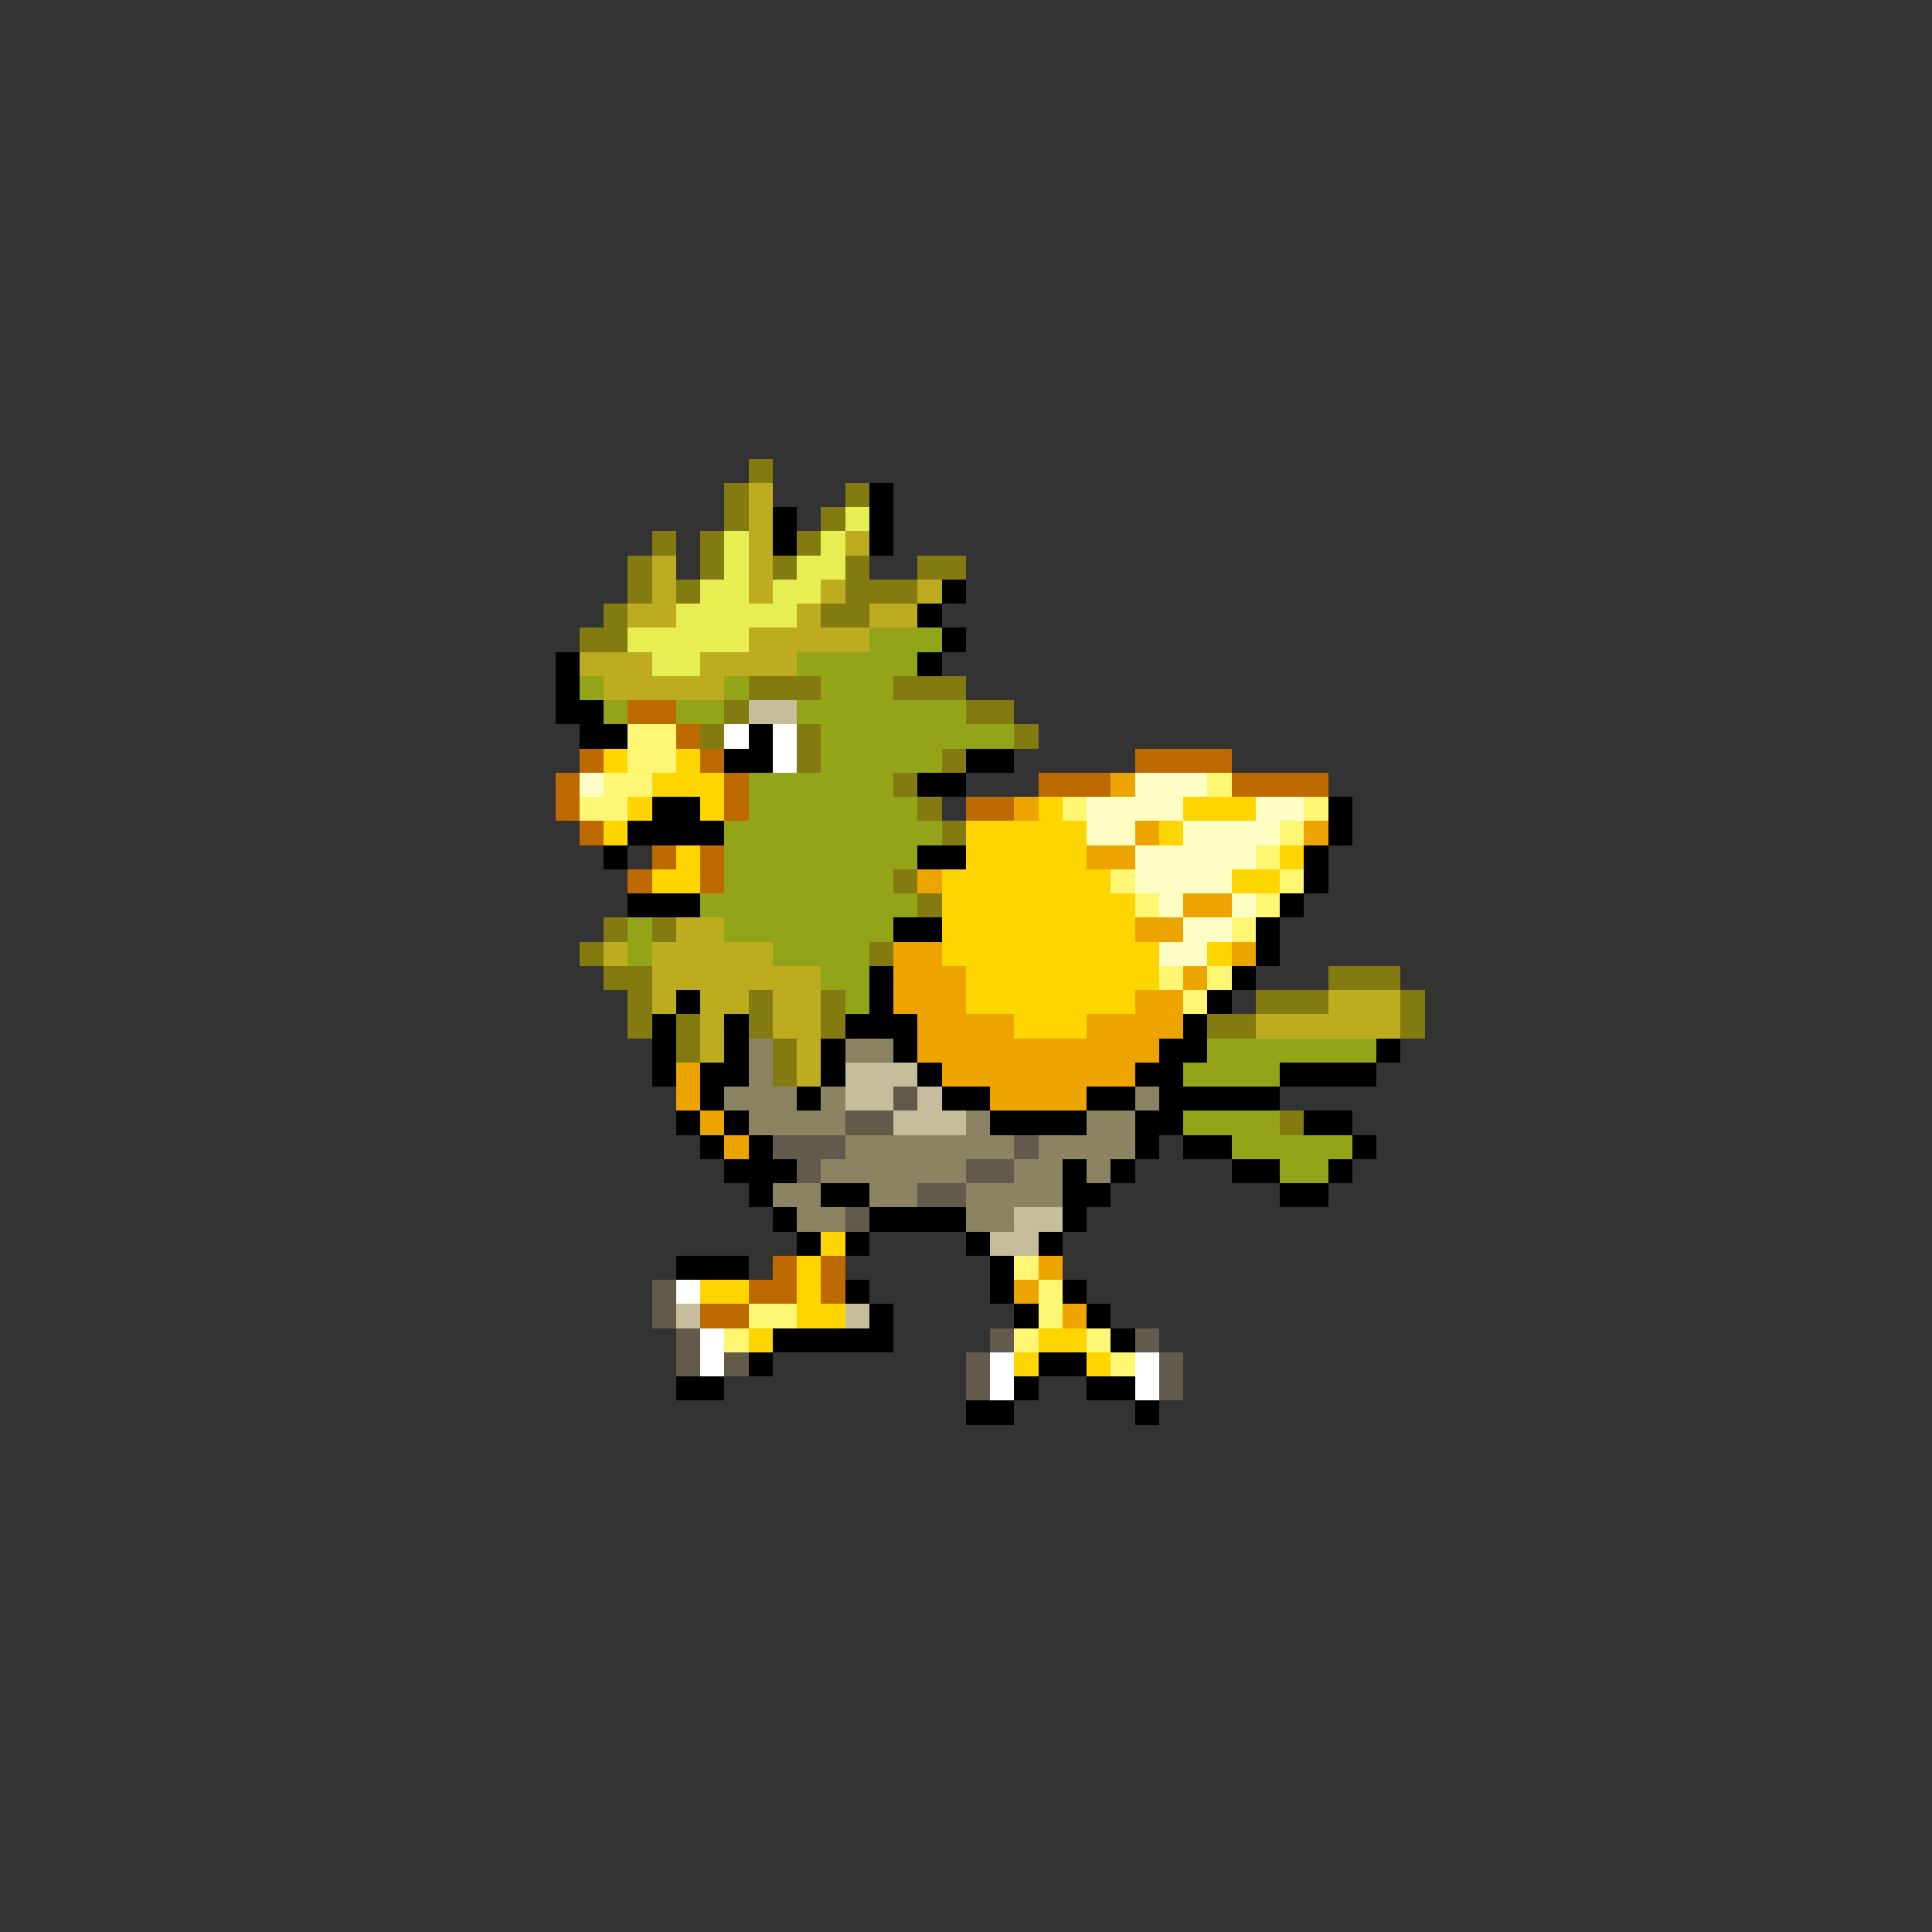 <svg xmlns="http://www.w3.org/2000/svg" viewBox="0 -0.5 80 80" shape-rendering="crispEdges">
<rect x="0" y="-0.5" width="80" height="80" fill="#333333" stroke="none"/>
<path stroke="#837b10" d="M31 19h1M30 20h1M35 20h1M30 21h1M34 21h1M27 22h1M29 22h1M33 22h1M26 23h1M29 23h1M32 23h1M35 23h1M38 23h2M26 24h1M28 24h1M35 24h3M25 25h1M34 25h2M24 26h2M31 28h3M37 28h3M30 29h1M40 29h2M29 30h1M33 30h1M42 30h1M33 31h1M39 31h1M37 32h1M38 33h1M39 34h1M37 36h1M38 37h1M25 38h1M27 38h1M24 39h1M36 39h1M25 40h2M55 40h3M26 41h1M31 41h1M34 41h1M52 41h3M58 41h1M26 42h1M28 42h1M31 42h1M34 42h1M50 42h2M58 42h1M28 43h1M32 43h1M32 44h1M53 46h1" />
<path stroke="#bdac20" d="M31 20h1M31 21h1M31 22h1M35 22h1M27 23h1M31 23h1M27 24h1M31 24h1M34 24h1M38 24h1M26 25h2M33 25h1M36 25h2M31 26h5M24 27h3M29 27h4M25 28h5M28 38h2M25 39h1M27 39h5M27 40h7M27 41h1M29 41h2M32 41h2M55 41h3M29 42h1M32 42h2M52 42h6M29 43h1M33 43h1M33 44h1" />
<path stroke="#000000" d="M36 20h1M32 21h1M36 21h1M32 22h1M36 22h1M39 24h1M38 25h1M39 26h1M23 27h1M38 27h1M23 28h1M23 29h2M24 30h2M31 30h1M30 31h2M40 31h2M38 32h2M27 33h2M55 33h1M26 34h4M55 34h1M25 35h1M38 35h2M54 35h1M54 36h1M26 37h3M53 37h1M37 38h2M52 38h1M52 39h1M36 40h1M51 40h1M28 41h1M36 41h1M50 41h1M27 42h1M30 42h1M35 42h3M49 42h1M27 43h1M30 43h1M34 43h1M37 43h1M48 43h2M57 43h1M27 44h1M29 44h2M34 44h1M38 44h1M47 44h2M53 44h4M29 45h1M33 45h1M39 45h2M45 45h2M48 45h5M28 46h1M30 46h1M41 46h4M47 46h2M54 46h2M29 47h1M31 47h1M47 47h1M49 47h2M56 47h1M30 48h3M44 48h1M46 48h1M51 48h2M55 48h1M31 49h1M34 49h2M44 49h2M53 49h2M32 50h1M36 50h4M44 50h1M33 51h1M35 51h1M40 51h1M43 51h1M28 52h3M41 52h1M35 53h1M41 53h1M44 53h1M36 54h1M42 54h1M45 54h1M32 55h5M46 55h1M31 56h1M43 56h2M28 57h2M42 57h1M45 57h2M40 58h2M47 58h1" />
<path stroke="#e6ee52" d="M35 21h1M30 22h1M34 22h1M30 23h1M33 23h2M29 24h2M32 24h2M28 25h5M26 26h5M27 27h2" />
<path stroke="#94a418" d="M36 26h3M33 27h5M24 28h1M30 28h1M34 28h3M25 29h1M28 29h2M33 29h7M34 30h8M34 31h5M31 32h6M31 33h7M30 34h9M30 35h8M30 36h7M29 37h9M26 38h1M30 38h7M26 39h1M32 39h4M34 40h2M35 41h1M50 43h7M49 44h4M49 46h4M51 47h5M53 48h2" />
<path stroke="#bd6a00" d="M26 29h2M28 30h1M24 31h1M29 31h1M47 31h4M23 32h1M30 32h1M43 32h3M51 32h4M23 33h1M30 33h1M40 33h2M24 34h1M27 35h1M29 35h1M26 36h1M29 36h1M32 52h1M34 52h1M31 53h2M34 53h1M29 54h2" />
<path stroke="#c5bd9c" d="M31 29h2M35 44h3M35 45h2M38 45h1M37 46h3M42 50h2M41 51h2M28 54h1M35 54h1" />
<path stroke="#fff673" d="M26 30h2M26 31h2M25 32h2M50 32h1M24 33h2M44 33h1M54 33h1M53 34h1M52 35h1M46 36h1M53 36h1M47 37h1M52 37h1M51 38h1M48 40h1M50 40h1M49 41h1M42 52h1M43 53h1M31 54h2M43 54h1M30 55h1M42 55h1M45 55h1M46 56h1" />
<path stroke="#ffffff" d="M30 30h1M32 30h1M32 31h1M28 53h1M29 55h1M29 56h1M41 56h1M47 56h1M41 57h1M47 57h1" />
<path stroke="#ffd500" d="M25 31h1M28 31h1M27 32h3M26 33h1M29 33h1M43 33h1M49 33h3M25 34h1M40 34h5M48 34h1M28 35h1M40 35h5M53 35h1M27 36h2M39 36h7M51 36h2M39 37h8M39 38h8M39 39h9M50 39h1M40 40h8M40 41h7M42 42h3M34 51h1M33 52h1M29 53h2M33 53h1M33 54h2M31 55h1M43 55h2M42 56h1M45 56h1" />
<path stroke="#ffffc5" d="M24 32h1M47 32h3M45 33h4M52 33h2M45 34h2M49 34h4M47 35h5M47 36h4M48 37h1M51 37h1M49 38h2M48 39h2" />
<path stroke="#eea400" d="M46 32h1M42 33h1M47 34h1M54 34h1M45 35h2M38 36h1M49 37h2M47 38h2M37 39h2M51 39h1M37 40h3M49 40h1M37 41h3M47 41h2M38 42h4M45 42h4M38 43h10M28 44h1M39 44h8M28 45h1M41 45h4M29 46h1M30 47h1M43 52h1M42 53h1M44 54h1" />
<path stroke="#8b8362" d="M31 43h1M35 43h2M31 44h1M30 45h3M34 45h1M47 45h1M31 46h4M40 46h1M45 46h2M35 47h7M43 47h4M34 48h6M42 48h2M45 48h1M32 49h2M36 49h2M40 49h4M33 50h2M40 50h2" />
<path stroke="#625a4a" d="M37 45h1M35 46h2M32 47h3M42 47h1M33 48h1M40 48h2M38 49h2M35 50h1M27 53h1M27 54h1M28 55h1M41 55h1M47 55h1M28 56h1M30 56h1M40 56h1M48 56h1M40 57h1M48 57h1" />
</svg>